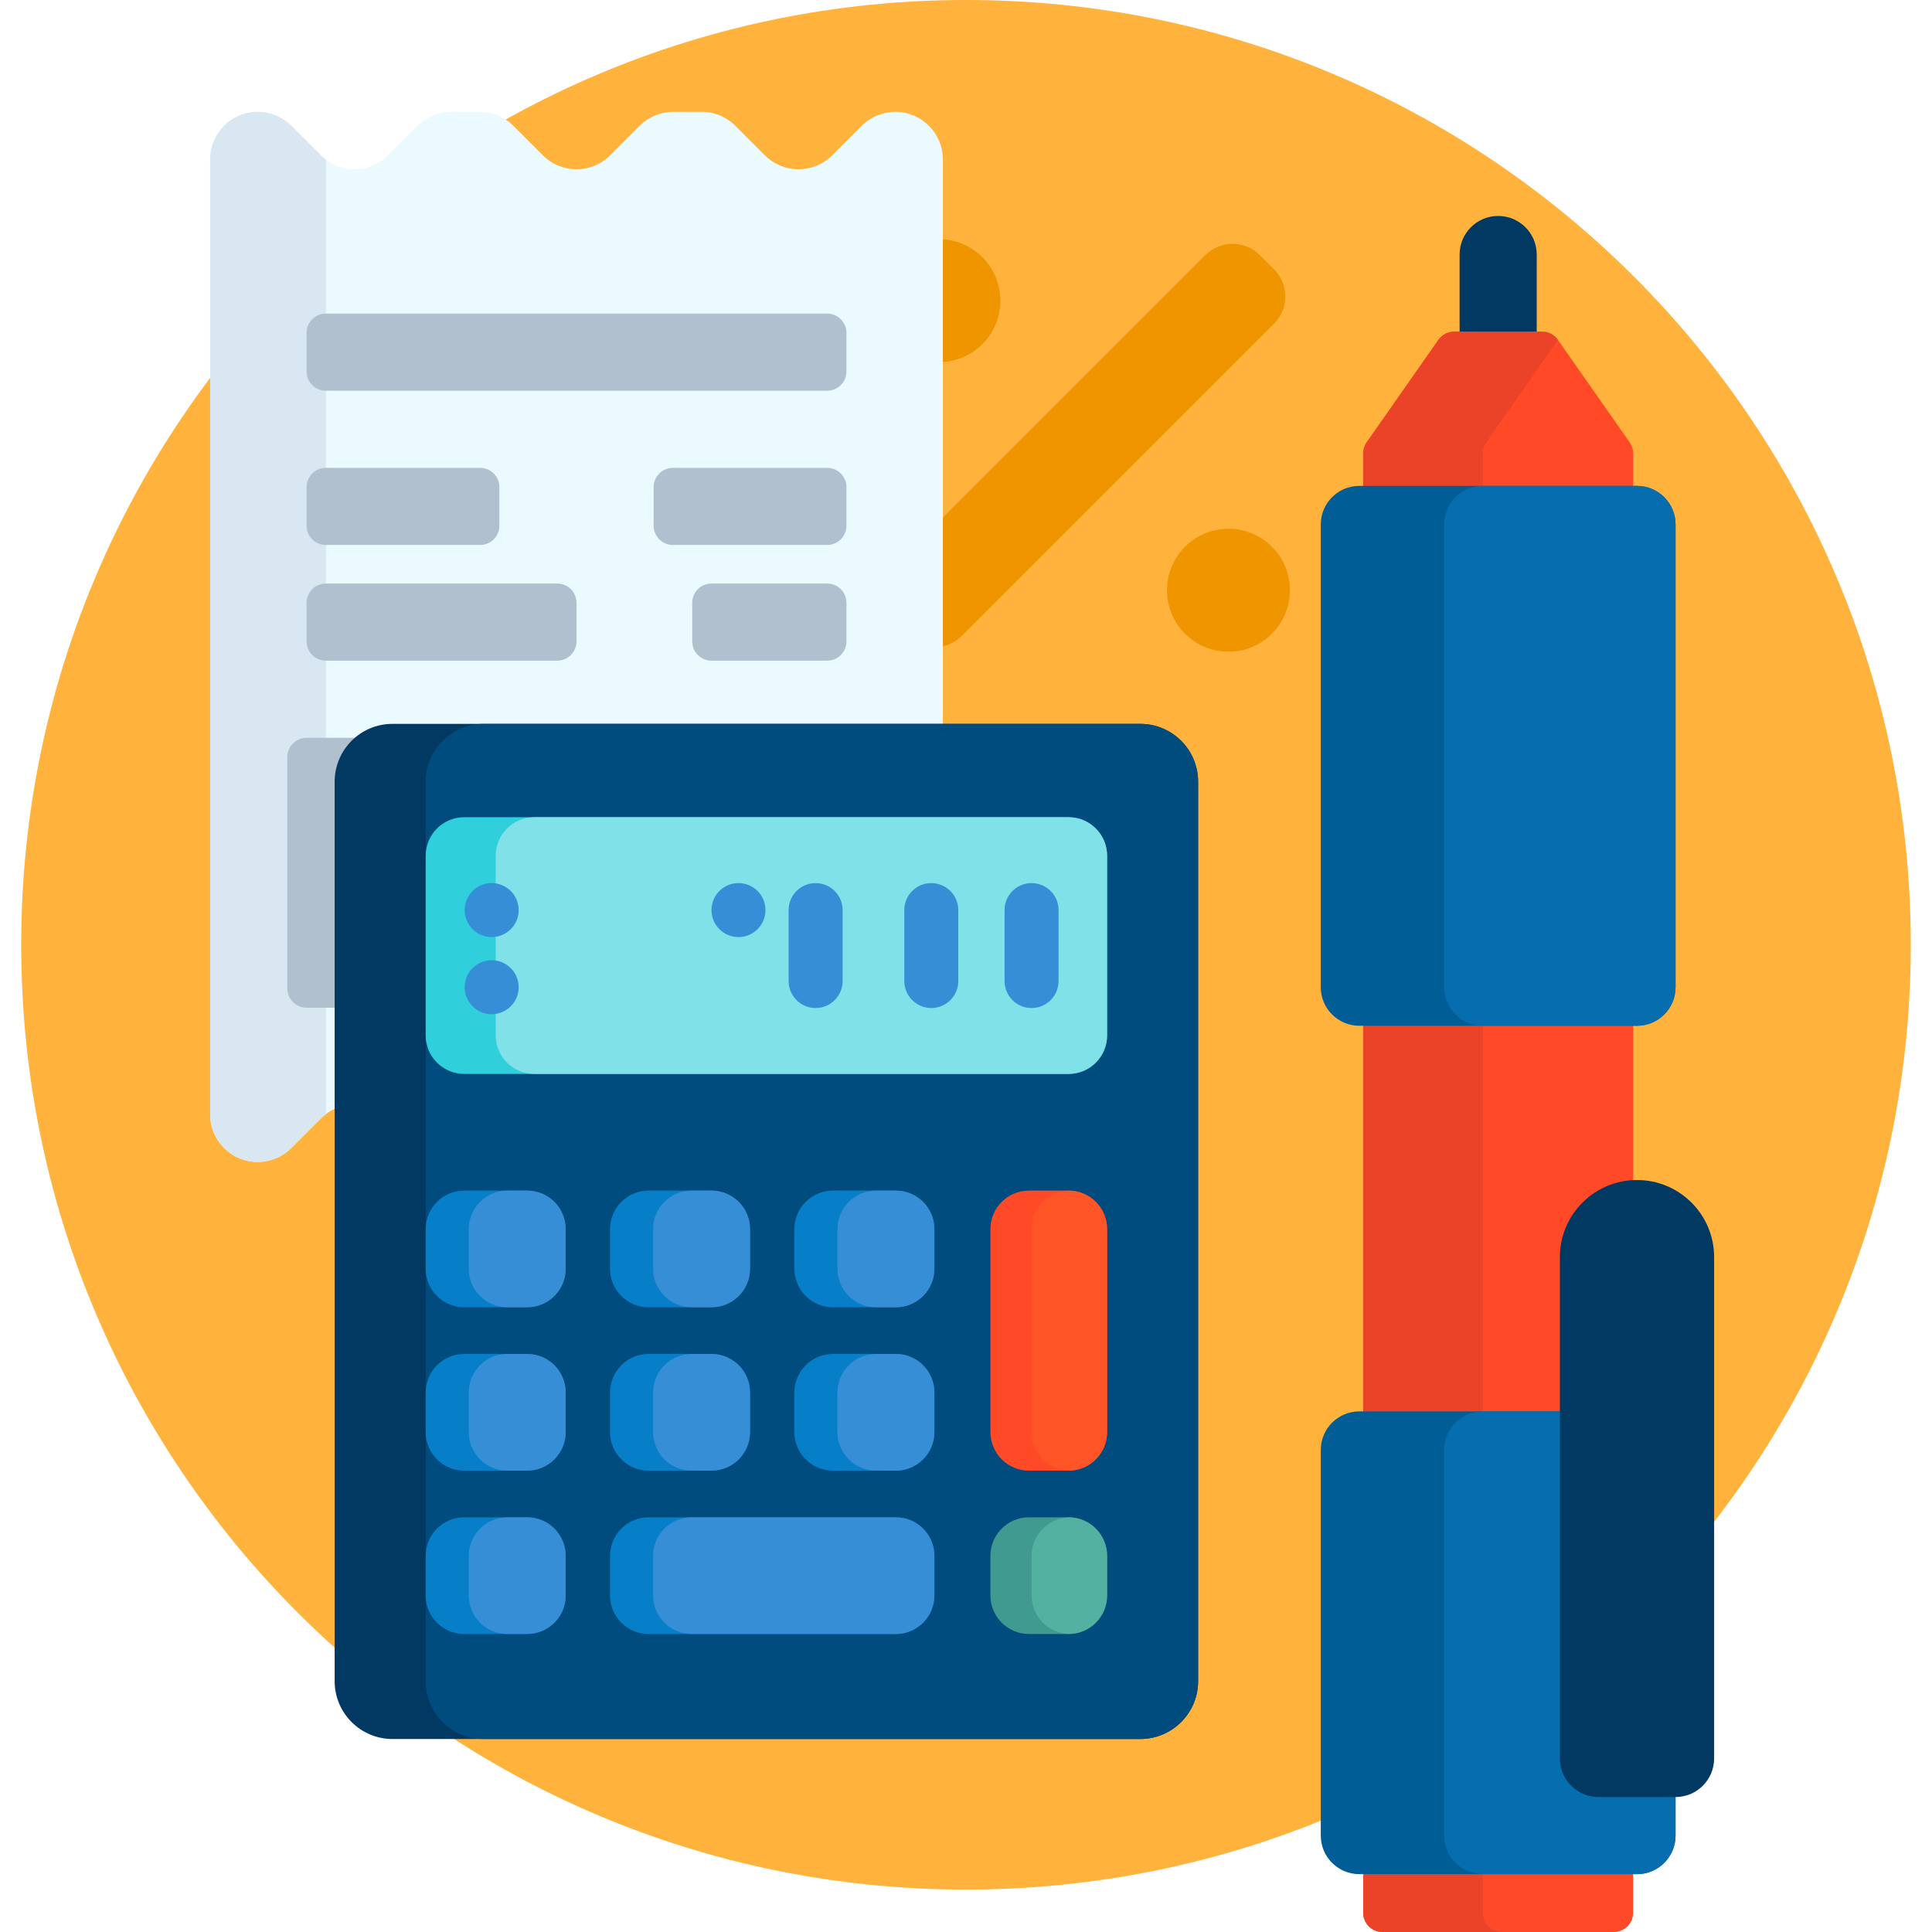 <?xml version="1.0" encoding="iso-8859-1"?>
<!-- Generator: Adobe Illustrator 19.0.0, SVG Export Plug-In . SVG Version: 6.00 Build 0)  -->
<svg xmlns="http://www.w3.org/2000/svg" xmlns:xlink="http://www.w3.org/1999/xlink" version="1.1" id="Capa_1" x="0px" y="0px" viewBox="0 0 501 501" style="enable-background:new 0 0 501 501;" xml:space="preserve" width="512" height="512">
<g>
	<path style="fill:#FFB23C;" d="M495.5,245c0,135.31-109.69,245-245,245S5.5,380.31,5.5,245S115.19,0,250.5,0   S495.5,109.69,495.5,245z"/>
	<path style="fill:#EE9500;" d="M330.367,83.966l-80.901,80.901c-3.905,3.905-10.237,3.905-14.142,0l-3.663-3.663   c-3.905-3.905-3.905-10.237,0-14.142l80.902-80.902c3.905-3.905,10.237-3.905,14.142,0l3.663,3.663   C334.272,73.729,334.272,80.061,330.367,83.966z M232.197,89.24c6.225,6.225,16.318,6.225,22.543,0v0   c6.225-6.225,6.225-16.318,0-22.543s-16.318-6.225-22.543,0l0,0C225.971,72.922,225.971,83.014,232.197,89.24L232.197,89.24z    M329.831,141.788c-6.225-6.225-16.318-6.225-22.543,0s-6.225,16.318,0,22.543l0,0c6.225,6.225,16.318,6.225,22.543,0l0,0   C336.056,158.106,336.056,148.013,329.831,141.788z"/>
	<path style="fill:#EAFAFF;" d="M190.683,32.609l7.678,7.678c4.812,4.812,12.614,4.812,17.426,0l7.678-7.678   c2.311-2.311,5.445-3.609,8.713-3.609h0c6.805,0,12.322,5.517,12.322,12.322V289c0,6.805-5.517,12.322-12.322,12.322h0   c-3.268,0-6.402-1.298-8.713-3.609l-7.678-7.678c-4.812-4.812-12.614-4.812-17.426,0l-7.678,7.678   c-2.311,2.311-5.445,3.609-8.713,3.609h-7.366c-3.268,0-6.402-1.298-8.713-3.609l-7.678-7.678c-4.812-4.812-12.614-4.812-17.426,0   l-7.678,7.678c-2.311,2.311-5.445,3.609-8.713,3.609h-7.366c-3.268,0-6.402-1.298-8.713-3.609l-7.678-7.678   c-4.812-4.812-12.614-4.812-17.426,0l-7.678,7.678c-2.311,2.311-5.445,3.609-8.713,3.609h0c-6.805,0-12.322-5.517-12.322-12.322   V41.322C54.5,34.517,60.017,29,66.822,29h0c3.268,0,6.402,1.298,8.713,3.609l7.678,7.678c4.812,4.812,12.614,4.812,17.426,0   l7.678-7.678c2.311-2.311,5.445-3.609,8.713-3.609h7.366c3.268,0,6.402,1.298,8.713,3.609l7.678,7.678   c4.812,4.812,12.614,4.812,17.426,0l7.678-7.678c2.311-2.311,5.445-3.609,8.713-3.609h7.366   C185.238,29,188.372,30.298,190.683,32.609z"/>
	<path style="fill:#D8E7F2;" d="M84.5,288.932c-0.446,0.338-0.88,0.697-1.287,1.104l-7.678,7.678   c-2.311,2.311-5.445,3.609-8.713,3.609h0c-6.805,0-12.322-5.517-12.322-12.322V41.322C54.5,34.517,60.017,29,66.822,29h0   c3.268,0,6.402,1.298,8.713,3.609l7.678,7.678c0.407,0.407,0.841,0.766,1.287,1.104V288.932z"/>
	<path style="fill:#B1C0CF;" d="M224.5,196.322v60c0,2.761-2.239,5-5,5h-140c-2.761,0-5-2.239-5-5v-60c0-2.761,2.239-5,5-5h140   C222.261,191.322,224.5,193.561,224.5,196.322z M219.5,126.322c0-2.761-2.239-5-5-5h-40c-2.761,0-5,2.239-5,5v10   c0,2.761,2.239,5,5,5h40c2.761,0,5-2.239,5-5V126.322z M84.5,101.322h130c2.761,0,5-2.239,5-5v-10c0-2.761-2.239-5-5-5h-130   c-2.761,0-5,2.239-5,5v10C79.5,99.084,81.739,101.322,84.5,101.322z M84.5,141.322h40c2.761,0,5-2.239,5-5v-10c0-2.761-2.239-5-5-5   h-40c-2.761,0-5,2.239-5,5v10C79.5,139.084,81.739,141.322,84.5,141.322z M84.5,171.322h60c2.761,0,5-2.239,5-5v-10   c0-2.761-2.239-5-5-5h-60c-2.761,0-5,2.239-5,5v10C79.5,169.084,81.739,171.322,84.5,171.322z M214.5,151.322h-30   c-2.761,0-5,2.239-5,5v10c0,2.761,2.239,5,5,5h30c2.761,0,5-2.239,5-5v-10C219.5,153.561,217.261,151.322,214.5,151.322z"/>
	<path style="fill:#013963;" d="M295.69,450.954H101.782c-8.284,0-15-6.716-15-15V202.711c0-8.284,6.716-15,15-15H295.69   c8.284,0,15,6.716,15,15v233.243C310.69,444.238,303.974,450.954,295.69,450.954z"/>
	<path style="fill:#014C7E;" d="M295.69,450.954H125.383c-8.284,0-15-6.716-15-15V202.711c0-8.284,6.716-15,15-15H295.69   c8.284,0,15,6.716,15,15v233.243C310.69,444.238,303.974,450.954,295.69,450.954z"/>
	<path style="fill:#067FC8;" d="M146.693,361.103v10.258c0,5.523-4.477,10-10,10h-16.309c-5.523,0-10-4.477-10-10v-10.258   c0-5.523,4.477-10,10-10h16.309C142.215,351.103,146.693,355.58,146.693,361.103z M136.693,393.464h-16.309   c-5.523,0-10,4.477-10,10v10.258c0,5.523,4.477,10,10,10h16.309c5.523,0,10-4.477,10-10v-10.258   C146.693,397.941,142.215,393.464,136.693,393.464z M168.191,339H184.5c5.523,0,10-4.477,10-10v-10.258c0-5.523-4.477-10-10-10   h-16.309c-5.523,0-10,4.477-10,10V329C158.191,334.523,162.668,339,168.191,339z M168.191,381.361H184.5c5.523,0,10-4.477,10-10   v-10.258c0-5.523-4.477-10-10-10h-16.309c-5.523,0-10,4.477-10,10v10.258C158.191,376.884,162.668,381.361,168.191,381.361z    M136.693,308.742h-16.309c-5.523,0-10,4.477-10,10V329c0,5.523,4.477,10,10,10h16.309c5.523,0,10-4.477,10-10v-10.258   C146.693,313.219,142.215,308.742,136.693,308.742z M232.307,393.464h-64.117c-5.523,0-10,4.477-10,10v10.258   c0,5.523,4.477,10,10,10h64.117c5.523,0,10-4.477,10-10v-10.258C242.307,397.941,237.83,393.464,232.307,393.464z M232.307,308.742   h-16.309c-5.523,0-10,4.477-10,10V329c0,5.523,4.477,10,10,10h16.309c5.523,0,10-4.477,10-10v-10.258   C242.307,313.219,237.83,308.742,232.307,308.742z M232.307,351.103h-16.309c-5.523,0-10,4.477-10,10v10.258   c0,5.523,4.477,10,10,10h16.309c5.523,0,10-4.477,10-10v-10.258C242.307,355.58,237.83,351.103,232.307,351.103z"/>
	<path style="fill:#368ED7;" d="M184.5,381.361h-5.143c-5.523,0-10-4.477-10-10v-10.258c0-5.523,4.477-10,10-10h5.143   c5.523,0,10,4.477,10,10v10.258C194.5,376.884,190.023,381.361,184.5,381.361z M217.165,318.742V329c0,5.523,4.477,10,10,10h5.143   c5.523,0,10-4.477,10-10v-10.258c0-5.523-4.477-10-10-10h-5.143C221.642,308.742,217.165,313.219,217.165,318.742z    M242.307,371.361v-10.258c0-5.523-4.477-10-10-10h-5.143c-5.523,0-10,4.477-10,10v10.258c0,5.523,4.477,10,10,10h5.143   C237.83,381.361,242.307,376.884,242.307,371.361z M169.357,318.742V329c0,5.523,4.477,10,10,10h5.143c5.523,0,10-4.477,10-10   v-10.258c0-5.523-4.477-10-10-10h-5.143C173.834,308.742,169.357,313.219,169.357,318.742z M146.693,413.722v-10.258   c0-5.523-4.477-10-10-10h-5.143c-5.523,0-10,4.477-10,10v10.258c0,5.523,4.477,10,10,10h5.143   C142.215,423.722,146.693,419.245,146.693,413.722z M242.307,413.722v-10.258c0-5.523-4.477-10-10-10h-52.95   c-5.523,0-10,4.477-10,10v10.258c0,5.523,4.477,10,10,10h52.95C237.83,423.722,242.307,419.245,242.307,413.722z M146.693,371.361   v-10.258c0-5.523-4.477-10-10-10h-5.143c-5.523,0-10,4.477-10,10v10.258c0,5.523,4.477,10,10,10h5.143   C142.215,381.361,146.693,376.884,146.693,371.361z M121.55,318.742V329c0,5.523,4.477,10,10,10h5.143c5.523,0,10-4.477,10-10   v-10.258c0-5.523-4.477-10-10-10h-5.143C126.027,308.742,121.55,313.219,121.55,318.742z"/>
	<path style="fill:#FF4927;" d="M256.831,371.361v-52.619c0-5.523,4.477-10,10-10h10.258c5.523,0,10,4.477,10,10v52.619   c0,5.523-4.477,10-10,10h-10.258C261.308,381.361,256.831,376.884,256.831,371.361z"/>
	<path style="fill:#FF5526;" d="M287.089,318.742v52.619c0,5.454-4.368,9.879-9.795,9.99c-5.427-0.111-9.794-4.536-9.794-9.99   v-52.619c0-5.454,4.368-9.879,9.794-9.99C282.721,308.863,287.089,313.289,287.089,318.742z"/>
	<path style="fill:#409A8F;" d="M256.831,413.722v-10.258c0-5.523,4.477-10,10-10h10.258c5.523,0,10,4.477,10,10v10.258   c0,5.523-4.477,10-10,10h-10.258C261.308,423.722,256.831,419.245,256.831,413.722z"/>
	<path style="fill:#53B1A2;" d="M287.089,403.464v10.258c0,5.453-4.368,9.879-9.795,9.99c-5.427-0.11-9.794-4.536-9.794-9.99   v-10.258c0-5.453,4.368-9.879,9.794-9.99C282.721,393.585,287.089,398.011,287.089,403.464z"/>
	<path style="fill:#2FCFDC;" d="M277.089,278.484H120.383c-5.523,0-10-4.477-10-10v-46.567c0-5.523,4.477-10,10-10h156.706   c5.523,0,10,4.477,10,10v46.567C287.089,274.007,282.612,278.484,277.089,278.484z"/>
	<path style="fill:#81E1E9;" d="M277.089,278.484H138.538c-5.523,0-10-4.477-10-10v-46.567c0-5.523,4.477-10,10-10h138.551   c5.523,0,10,4.477,10,10v46.567C287.089,274.007,282.612,278.484,277.089,278.484z"/>
	<path style="fill:#368ED7;" d="M267.5,261.401L267.5,261.401c-3.866,0-7-3.134-7-7V236c0-3.866,3.134-7,7-7h0c3.866,0,7,3.134,7,7   v18.401C274.5,258.267,271.366,261.401,267.5,261.401z M241.5,261.401L241.5,261.401c-3.866,0-7-3.134-7-7V236c0-3.866,3.134-7,7-7   h0c3.866,0,7,3.134,7,7v18.401C248.5,258.267,245.366,261.401,241.5,261.401z M211.5,261.401L211.5,261.401c-3.866,0-7-3.134-7-7   V236c0-3.866,3.134-7,7-7h0c3.866,0,7,3.134,7,7v18.401C218.5,258.267,215.366,261.401,211.5,261.401z M127.5,243L127.5,243   c-3.866,0-7-3.134-7-7v0c0-3.866,3.134-7,7-7h0c3.866,0,7,3.134,7,7v0C134.5,239.866,131.366,243,127.5,243z M191.5,243L191.5,243   c-3.866,0-7-3.134-7-7v0c0-3.866,3.134-7,7-7h0c3.866,0,7,3.134,7,7v0C198.5,239.866,195.366,243,191.5,243z M127.5,263L127.5,263   c-3.866,0-7-3.134-7-7l0,0c0-3.866,3.134-7,7-7h0c3.866,0,7,3.134,7,7l0,0C134.5,259.866,131.366,263,127.5,263z"/>
	<path style="fill:#013963;" d="M378.5,136V66c0-5.523,4.477-10,10-10l0,0c5.523,0,10,4.477,10,10v70c0,5.523-4.477,10-10,10l0,0   C382.977,146,378.5,141.523,378.5,136z"/>
	<path style="fill:#FF4927;" d="M423.5,117.576V496c0,2.761-2.239,5-5,5h-60c-2.761,0-5-2.239-5-5V117.576   c0-1.026,0.316-2.027,0.904-2.867l18.603-26.576c0.936-1.337,2.465-2.133,4.096-2.133h22.793c1.632,0,3.161,0.796,4.096,2.133   l18.603,26.576C423.184,115.549,423.5,116.55,423.5,117.576z"/>
	<path style="fill:#EB4328;" d="M389.5,501h-31c-2.761,0-5-2.239-5-5V117.576c0-1.026,0.315-2.027,0.904-2.867l18.604-26.576   c0.936-1.337,2.464-2.133,4.096-2.133h22.793c1.632,0,3.161,0.796,4.097,2.133l0.007,0.01l-18.596,26.566   c-0.588,0.84-0.904,1.842-0.904,2.867V496C384.5,498.761,386.739,501,389.5,501z"/>
	<path style="fill:#015D96;" d="M342.5,256V136c0-5.523,4.477-10,10-10h72c5.523,0,10,4.477,10,10v120c0,5.523-4.477,10-10,10h-72   C346.977,266,342.5,261.523,342.5,256z"/>
	<path style="fill:#066DAE;" d="M374.5,256V136c0-5.523,4.477-10,10-10h40c5.523,0,10,4.477,10,10v120c0,5.523-4.477,10-10,10h-40   C378.977,266,374.5,261.523,374.5,256z"/>
	<path style="fill:#015D96;" d="M342.5,476V376c0-5.523,4.477-10,10-10h72c5.523,0,10,4.477,10,10v100c0,5.523-4.477,10-10,10h-72   C346.977,486,342.5,481.523,342.5,476z"/>
	<path style="fill:#066DAE;" d="M374.5,476V376c0-5.523,4.477-10,10-10h40c5.523,0,10,4.477,10,10v100c0,5.523-4.477,10-10,10h-40   C378.977,486,374.5,481.523,374.5,476z"/>
	<path style="fill:#013963;" d="M434.5,466h-20c-5.523,0-10-4.477-10-10V326c0-11.046,8.954-20,20-20h0c11.046,0,20,8.954,20,20v130   C444.5,461.523,440.023,466,434.5,466z"/>
</g>















</svg>
